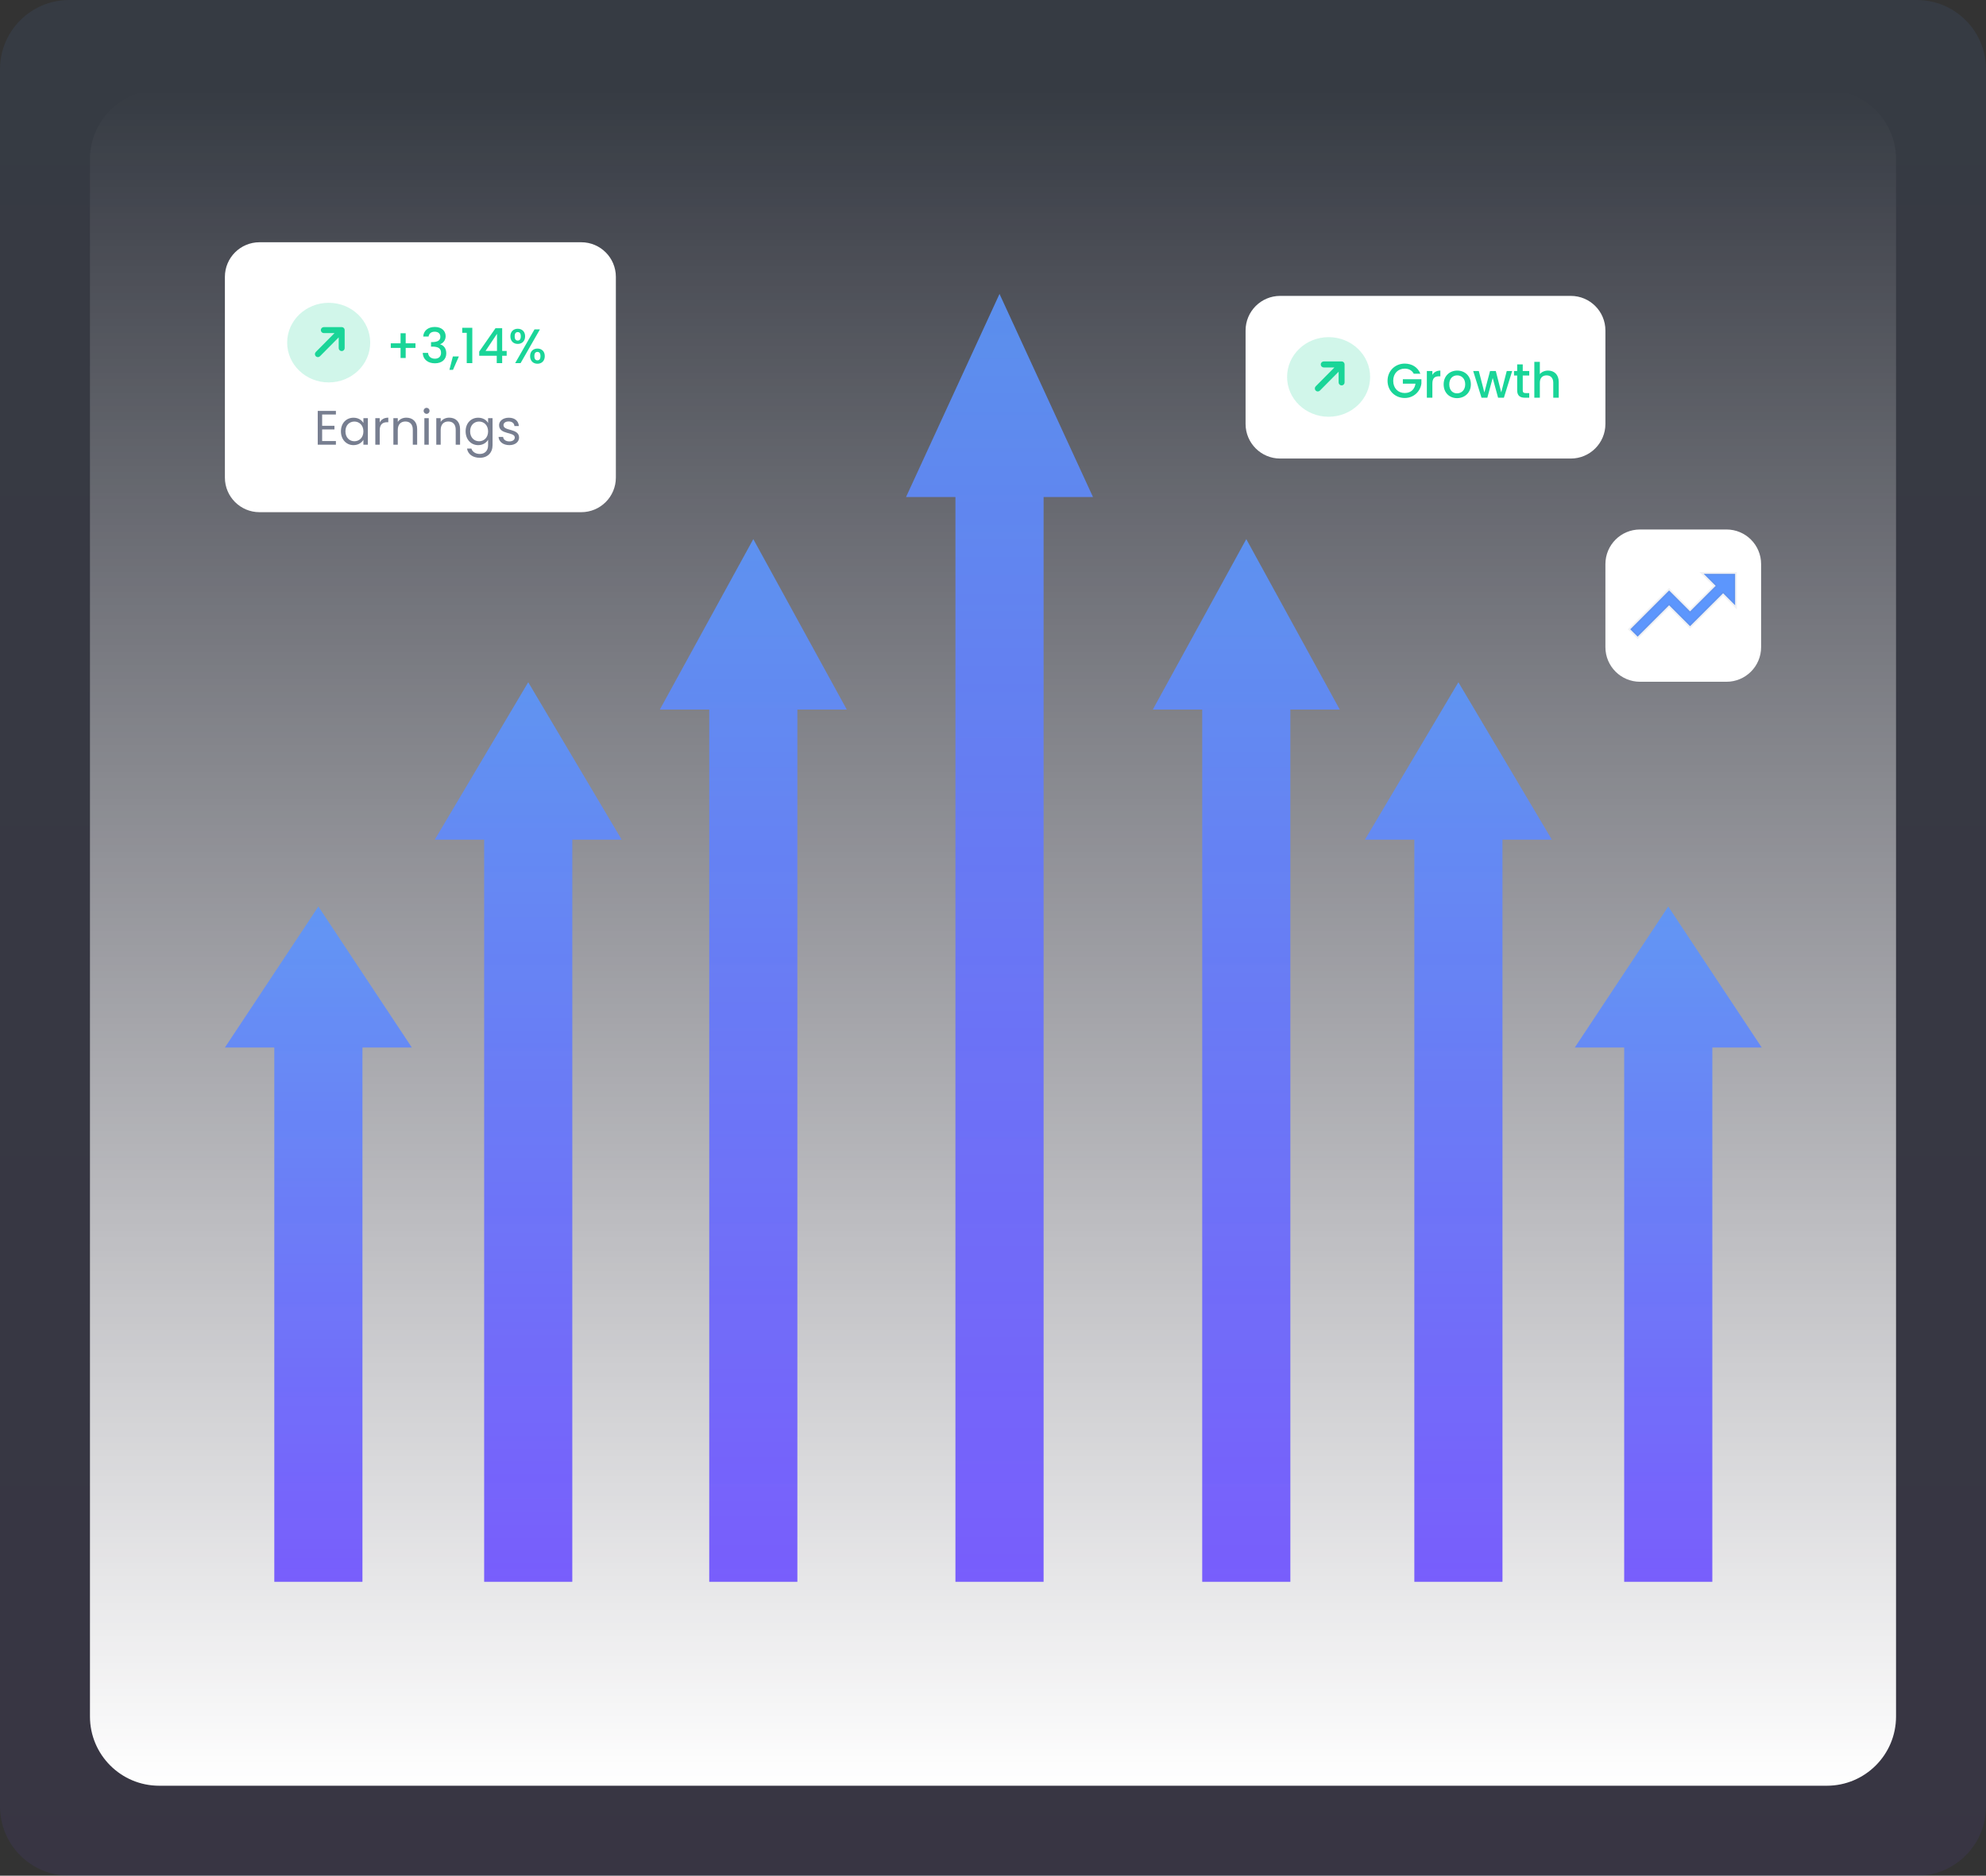 <svg width="574" height="542" viewBox="0 0 574 542" fill="none" xmlns="http://www.w3.org/2000/svg">
<rect x="0" y="0" width="574" height="542" fill="#333333" stroke="none"/>
<path opacity="0.08" d="M554 0H20C8.954 0 0 8.954 0 20V522C0 533.046 8.954 542 20 542H554C565.046 542 574 533.046 574 522V20C574 8.954 565.046 0 554 0Z" fill="url(#paint0_linear_419_1189)"/>
<path d="M528 26H46C34.954 26 26 34.954 26 46V496C26 507.046 34.954 516 46 516H528C539.046 516 548 507.046 548 496V46C548 34.954 539.046 26 528 26Z" fill="url(#paint1_linear_419_1189)"/>
<g opacity="0.9">
<path d="M125.654 242.631H139.932V457.066H165.408V242.631H179.686L152.671 197.141L125.654 242.631Z" fill="url(#paint2_linear_419_1189)"/>
<path d="M394.495 242.631H408.773V457.066H434.249V242.631H448.527L421.51 197.141L394.495 242.631Z" fill="url(#paint3_linear_419_1189)"/>
<path d="M288.882 84.933L261.865 143.623H276.143V457.066H301.624V143.623H315.902L288.882 84.933Z" fill="url(#paint4_linear_419_1189)"/>
<path d="M333.189 205.034H347.467V457.066H372.944V205.034H387.221L360.204 155.783L333.189 205.034Z" fill="url(#paint5_linear_419_1189)"/>
<path d="M190.707 205.034H204.985V457.066H230.461V205.034H244.739L217.722 155.783L190.707 205.034Z" fill="url(#paint6_linear_419_1189)"/>
<path d="M65 302.686H79.278V457.066H104.754V302.686H119.032L92.017 261.941L65 302.686Z" fill="url(#paint7_linear_419_1189)"/>
<path d="M455.149 302.686H469.427V457.066H494.903V302.686H509.181L482.164 261.942L455.149 302.686Z" fill="url(#paint8_linear_419_1189)"/>
</g>
<path d="M499.001 153H474.001C468.478 153 464.001 157.477 464.001 163V187C464.001 192.523 468.478 197 474.001 197H499.001C504.524 197 509.001 192.523 509.001 187V163C509.001 157.477 504.524 153 499.001 153Z" fill="white"/>
<path d="M492.397 165.813L495.868 169.278L488.468 176.663L482.409 170.613L471.179 181.839L473.316 183.973L482.409 174.893L488.471 180.946L498.019 171.427L501.49 174.893V165.813H492.397Z" fill="#5C96FD" stroke="#777E90" stroke-opacity="0.1"/>
<path d="M167.999 70H74.999C69.476 70 64.999 74.477 64.999 80V138C64.999 143.523 69.476 148 74.999 148H167.999C173.522 148 177.999 143.523 177.999 138V80C177.999 74.477 173.522 70 167.999 70Z" fill="white"/>
<path d="M115.771 96.298H117.255V99.196H120.083V100.54H117.255V103.438H115.771V100.54H112.943V99.196H115.771V96.298ZM122.321 97.236C122.433 95.472 123.805 94.478 125.667 94.478C127.697 94.478 128.803 95.654 128.803 97.138C128.803 98.356 128.033 99.182 127.235 99.448V99.504C128.299 99.826 128.985 100.708 128.985 102.122C128.985 103.746 127.837 104.978 125.709 104.978C123.777 104.978 122.279 103.97 122.181 101.968H123.721C123.791 102.92 124.491 103.648 125.695 103.648C126.885 103.648 127.473 102.92 127.473 101.968C127.473 100.624 126.605 100.162 124.939 100.162H124.575V98.846H124.953C126.395 98.832 127.277 98.412 127.277 97.32C127.277 96.438 126.703 95.85 125.611 95.85C124.491 95.85 123.973 96.522 123.875 97.236H122.321ZM129.891 106.868L130.885 103.004H132.621L130.927 106.868H129.891ZM134.898 104.922V96.172H133.596V94.716H136.508V104.922H134.898ZM143.572 104.922V102.794H138.504V101.59L143.208 94.842H145.14V101.408H146.442V102.794H145.14V104.922H143.572ZM140.338 101.408H143.642V96.466L140.338 101.408ZM147.513 97.18C147.513 95.794 148.423 94.996 149.641 94.996C150.859 94.996 151.769 95.794 151.769 97.18C151.769 98.58 150.859 99.378 149.641 99.378C148.423 99.378 147.513 98.58 147.513 97.18ZM149.641 95.962C149.095 95.962 148.759 96.312 148.759 97.18C148.759 98.048 149.095 98.412 149.641 98.412C150.173 98.412 150.523 98.048 150.523 97.18C150.523 96.312 150.173 95.962 149.641 95.962ZM148.899 104.922L154.485 95.178H156.053L150.467 104.922H148.899ZM153.211 102.906C153.211 101.506 154.121 100.722 155.339 100.722C156.543 100.722 157.453 101.506 157.453 102.906C157.453 104.306 156.543 105.104 155.339 105.104C154.121 105.104 153.211 104.306 153.211 102.906ZM155.325 101.688C154.793 101.688 154.443 102.038 154.443 102.906C154.443 103.774 154.793 104.124 155.325 104.124C155.857 104.124 156.207 103.774 156.207 102.906C156.207 102.038 155.857 101.688 155.325 101.688Z" fill="#1AD598"/>
<path d="M94.999 110.5C101.626 110.5 106.999 105.351 106.999 99C106.999 92.649 101.626 87.5 94.999 87.5C88.372 87.5 82.999 92.649 82.999 99C82.999 105.351 88.372 110.5 94.999 110.5Z" fill="#1AD598" fill-opacity="0.2"/>
<path d="M91.266 102.94C91.105 102.777 91.015 102.556 91.015 102.327C91.015 102.098 91.105 101.878 91.266 101.714L96.678 96.255H93.595C93.365 96.255 93.144 96.164 92.981 96.001C92.819 95.838 92.727 95.618 92.727 95.388C92.727 95.157 92.819 94.937 92.981 94.774C93.144 94.611 93.365 94.52 93.595 94.52H98.755C98.872 94.52 98.987 94.544 99.095 94.591H99.103H99.111C99.205 94.634 99.29 94.694 99.363 94.767C99.411 94.816 99.453 94.87 99.489 94.929L99.495 94.94L99.505 94.963C99.577 95.093 99.615 95.239 99.615 95.388V100.588C99.615 100.816 99.524 101.035 99.363 101.196C99.201 101.358 98.982 101.449 98.754 101.449C98.526 101.449 98.307 101.358 98.146 101.196C97.984 101.035 97.894 100.816 97.894 100.588V97.482L92.482 102.94C92.402 103.02 92.308 103.084 92.203 103.128C92.099 103.171 91.987 103.194 91.874 103.194C91.761 103.194 91.649 103.171 91.544 103.128C91.44 103.084 91.345 103.02 91.266 102.94Z" fill="#1AD598"/>
<path d="M97.084 118.728V119.778H93.108V123.04H96.664V124.09H93.108V127.45H97.084V128.5H91.834V118.728H97.084ZM98.536 124.636C98.536 122.242 100.118 120.702 102.176 120.702C103.604 120.702 104.584 121.43 105.032 122.228V120.828H106.32V128.5H105.032V127.072C104.57 127.898 103.576 128.626 102.162 128.626C100.118 128.626 98.536 127.016 98.536 124.636ZM105.032 124.65C105.032 122.872 103.828 121.808 102.428 121.808C101.028 121.808 99.838 122.83 99.838 124.636C99.838 126.442 101.028 127.506 102.428 127.506C103.828 127.506 105.032 126.456 105.032 124.65ZM109.747 124.328V128.5H108.473V120.828H109.747V122.074C110.181 121.22 111.007 120.688 112.225 120.688V122.004H111.889C110.671 122.004 109.747 122.55 109.747 124.328ZM119.309 128.5V124.16C119.309 122.592 118.455 121.794 117.167 121.794C115.865 121.794 114.969 122.606 114.969 124.258V128.5H113.695V120.828H114.969V121.92C115.473 121.122 116.397 120.688 117.433 120.688C119.211 120.688 120.569 121.78 120.569 123.978V128.5H119.309ZM122.65 128.5V120.828H123.924V128.5H122.65ZM123.308 119.582C122.818 119.582 122.44 119.204 122.44 118.714C122.44 118.224 122.818 117.846 123.308 117.846C123.77 117.846 124.148 118.224 124.148 118.714C124.148 119.204 123.77 119.582 123.308 119.582ZM131.71 128.5V124.16C131.71 122.592 130.856 121.794 129.568 121.794C128.266 121.794 127.37 122.606 127.37 124.258V128.5H126.096V120.828H127.37V121.92C127.874 121.122 128.798 120.688 129.834 120.688C131.612 120.688 132.97 121.78 132.97 123.978V128.5H131.71ZM134.575 124.636C134.575 122.242 136.157 120.702 138.215 120.702C139.615 120.702 140.623 121.402 141.071 122.228V120.828H142.359V128.668C142.359 130.782 140.945 132.28 138.691 132.28C136.675 132.28 135.233 131.258 134.981 129.62H136.241C136.521 130.544 137.431 131.174 138.691 131.174C140.049 131.174 141.071 130.306 141.071 128.668V127.058C140.609 127.884 139.615 128.626 138.215 128.626C136.157 128.626 134.575 127.016 134.575 124.636ZM141.071 124.65C141.071 122.872 139.867 121.808 138.467 121.808C137.067 121.808 135.877 122.83 135.877 124.636C135.877 126.442 137.067 127.506 138.467 127.506C139.867 127.506 141.071 126.456 141.071 124.65ZM150.028 126.414C150.028 127.674 148.922 128.626 147.228 128.626C145.436 128.626 144.176 127.646 144.092 126.246H145.408C145.478 126.988 146.136 127.548 147.214 127.548C148.222 127.548 148.782 127.044 148.782 126.414C148.782 124.706 144.246 125.7 144.246 122.844C144.246 121.668 145.352 120.702 147.06 120.702C148.754 120.702 149.874 121.612 149.958 123.11H148.684C148.628 122.34 148.04 121.78 147.018 121.78C146.08 121.78 145.52 122.228 145.52 122.844C145.52 124.664 149.972 123.67 150.028 126.414Z" fill="#777E90"/>
<path d="M454 85.5H370C364.477 85.5 360 89.977 360 95.5V122.5C360 128.023 364.477 132.5 370 132.5H454C459.523 132.5 464 128.023 464 122.5V95.5C464 89.977 459.523 85.5 454 85.5Z" fill="white"/>
<path d="M406.003 105.065C408.033 105.065 409.783 106.087 410.525 107.991H408.607C408.089 107.011 407.165 106.521 406.003 106.521C404.071 106.521 402.671 107.893 402.671 110.035C402.671 112.177 404.071 113.563 406.003 113.563C407.767 113.563 408.873 112.499 409.111 110.861H405.457V109.587H410.819V110.833C410.525 113.087 408.621 115.005 406.003 115.005C403.259 115.005 401.033 112.961 401.033 110.035C401.033 107.123 403.259 105.065 406.003 105.065ZM413.989 110.861V114.921H412.393V107.207H413.989V108.327C414.437 107.557 415.207 107.081 416.299 107.081V108.733H415.893C414.717 108.733 413.989 109.223 413.989 110.861ZM425.116 111.057C425.116 113.479 423.324 115.047 421.112 115.047C418.914 115.047 417.248 113.479 417.248 111.057C417.248 108.635 418.984 107.081 421.182 107.081C423.38 107.081 425.116 108.635 425.116 111.057ZM418.872 111.057C418.872 112.807 419.908 113.661 421.112 113.661C422.302 113.661 423.478 112.807 423.478 111.057C423.478 109.307 422.344 108.467 421.154 108.467C419.95 108.467 418.872 109.307 418.872 111.057ZM428.192 114.921L425.784 107.207H427.408L429.018 113.409L430.656 107.207H432.322L433.89 113.381L435.486 107.207H437.054L434.66 114.921H432.98L431.426 109.223L429.872 114.921H428.192ZM438.498 112.779V108.509H437.588V107.207H438.498V105.289H440.108V107.207H441.984V108.509H440.108V112.779C440.108 113.353 440.332 113.591 441.004 113.591H441.984V114.921H440.724C439.352 114.921 438.498 114.347 438.498 112.779ZM443.455 114.921V104.561H445.051V108.103C445.583 107.459 446.451 107.081 447.445 107.081C449.167 107.081 450.511 108.215 450.511 110.371V114.921H448.929V110.609C448.929 109.195 448.159 108.467 446.997 108.467C445.821 108.467 445.051 109.195 445.051 110.609V114.921H443.455Z" fill="#1AD598"/>
<path d="M383.999 120.421C390.626 120.421 395.999 115.272 395.999 108.921C395.999 102.57 390.626 97.421 383.999 97.421C377.372 97.421 371.999 102.57 371.999 108.921C371.999 115.272 377.372 120.421 383.999 120.421Z" fill="#1AD598" fill-opacity="0.2"/>
<path d="M380.267 112.861C380.106 112.697 380.016 112.477 380.016 112.248C380.016 112.019 380.106 111.798 380.267 111.635L385.679 106.176H382.596C382.366 106.176 382.145 106.085 381.982 105.922C381.82 105.759 381.728 105.538 381.728 105.308C381.728 105.078 381.82 104.858 381.982 104.695C382.145 104.532 382.366 104.441 382.596 104.441H387.756C387.873 104.441 387.988 104.465 388.096 104.512H388.104H388.112C388.206 104.555 388.291 104.615 388.364 104.688C388.412 104.737 388.454 104.791 388.49 104.85L388.496 104.861L388.506 104.884C388.578 105.014 388.616 105.16 388.616 105.309V110.509C388.616 110.737 388.525 110.956 388.364 111.117C388.202 111.279 387.983 111.369 387.755 111.369C387.527 111.369 387.308 111.279 387.147 111.117C386.985 110.956 386.895 110.737 386.895 110.509V107.403L381.483 112.861C381.403 112.941 381.308 113.005 381.204 113.049C381.1 113.092 380.988 113.115 380.875 113.115C380.762 113.115 380.65 113.092 380.545 113.049C380.441 113.005 380.346 112.941 380.267 112.861Z" fill="#1AD598"/>
<defs>
<linearGradient id="paint0_linear_419_1189" x1="287" y1="0" x2="287" y2="542" gradientUnits="userSpaceOnUse">
<stop stop-color="#5C96FD"/>
<stop offset="1" stop-color="#6C4FFE"/>
</linearGradient>
<linearGradient id="paint1_linear_419_1189" x1="287" y1="26" x2="287" y2="516" gradientUnits="userSpaceOnUse">
<stop stop-color="white" stop-opacity="0"/>
<stop offset="1" stop-color="white"/>
</linearGradient>
<linearGradient id="paint2_linear_419_1189" x1="152.67" y1="197.141" x2="152.67" y2="457.066" gradientUnits="userSpaceOnUse">
<stop stop-color="#5C96FD"/>
<stop offset="1" stop-color="#6C4FFE"/>
</linearGradient>
<linearGradient id="paint3_linear_419_1189" x1="421.511" y1="197.141" x2="421.511" y2="457.066" gradientUnits="userSpaceOnUse">
<stop stop-color="#5C96FD"/>
<stop offset="1" stop-color="#6C4FFE"/>
</linearGradient>
<linearGradient id="paint4_linear_419_1189" x1="288.884" y1="84.933" x2="288.884" y2="457.066" gradientUnits="userSpaceOnUse">
<stop stop-color="#5C96FD"/>
<stop offset="1" stop-color="#6C4FFE"/>
</linearGradient>
<linearGradient id="paint5_linear_419_1189" x1="360.205" y1="155.783" x2="360.205" y2="457.066" gradientUnits="userSpaceOnUse">
<stop stop-color="#5C96FD"/>
<stop offset="1" stop-color="#6C4FFE"/>
</linearGradient>
<linearGradient id="paint6_linear_419_1189" x1="217.723" y1="155.783" x2="217.723" y2="457.066" gradientUnits="userSpaceOnUse">
<stop stop-color="#5C96FD"/>
<stop offset="1" stop-color="#6C4FFE"/>
</linearGradient>
<linearGradient id="paint7_linear_419_1189" x1="92.016" y1="261.941" x2="92.016" y2="457.066" gradientUnits="userSpaceOnUse">
<stop stop-color="#5C96FD"/>
<stop offset="1" stop-color="#6C4FFE"/>
</linearGradient>
<linearGradient id="paint8_linear_419_1189" x1="482.165" y1="261.942" x2="482.165" y2="457.066" gradientUnits="userSpaceOnUse">
<stop stop-color="#5C96FD"/>
<stop offset="1" stop-color="#6C4FFE"/>
</linearGradient>
</defs>
</svg>

